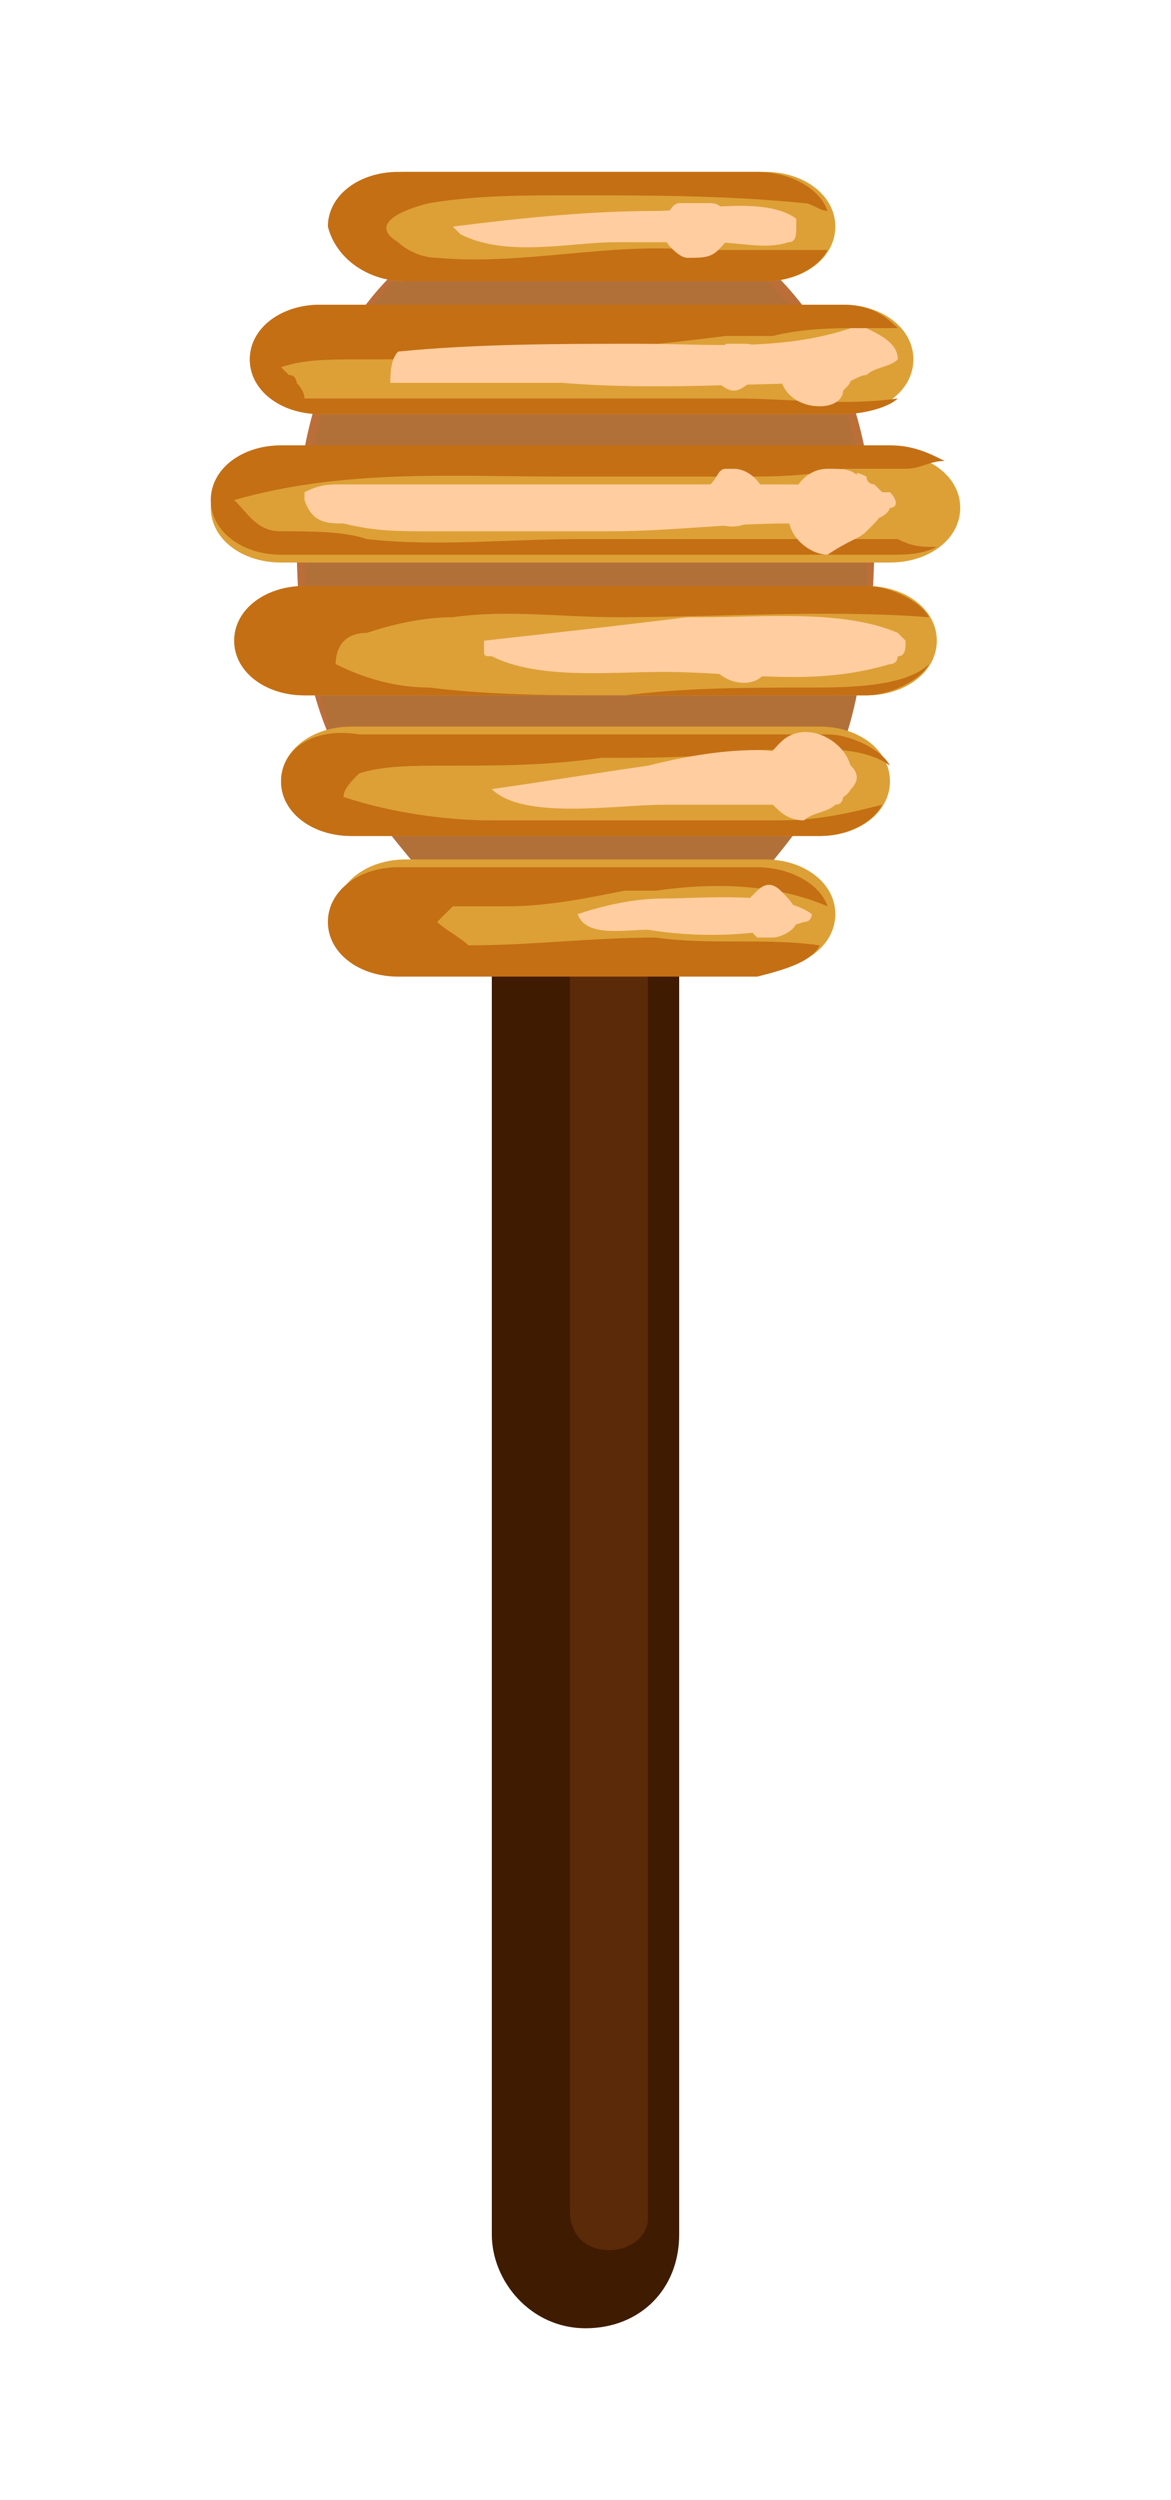 <?xml version="1.0" encoding="utf-8"?>
<!-- Generator: Adobe Illustrator 25.3.1, SVG Export Plug-In . SVG Version: 6.00 Build 0)  -->
<svg version="1.1" id="Layer_1" xmlns="http://www.w3.org/2000/svg" xmlns:xlink="http://www.w3.org/1999/xlink" x="0px" y="0px"
	 viewBox="0 0 15 32" style="enable-background:new 0 0 15 32;" xml:space="preserve">
<style type="text/css">
	.st0{fill:#3F1B01;}
	.st1{fill:#5B2A09;}
	.st2{fill:#BC6E39;}
	.st3{fill:#B27039;}
	.st4{fill:#DDA036;}
	.st5{fill:#C46F14;}
	.st6{fill:#FFCD9F;}
</style>
<g>
	<path class="st0" d="M7.5,29.8L7.5,29.8c-0.7,0-1.2-0.6-1.2-1.2V12.2c0-0.7,0.6-1.2,1.2-1.2h0c0.7,0,1.2,0.6,1.2,1.2v16.4
		C8.7,29.3,8.2,29.8,7.5,29.8z"/>
	<path class="st1" d="M7.8,28.8L7.8,28.8c-0.3,0-0.5-0.2-0.5-0.5V11.2c0-0.3,0.2-0.5,0.5-0.5h0c0.3,0,0.5,0.2,0.5,0.5v17.2
		C8.3,28.6,8.1,28.8,7.8,28.8z"/>
	<g>
		<path class="st2" d="M7.4,2.4C7,2.4,3.8,2.9,3.8,6.9c0,3,1.1,3.4,1.9,4.6c0.2,0.2,0.3,0.5,0.4,0.9h2.8c0.1-0.3,0.2-0.6,0.4-0.8
			c0.7-1.2,1.9-1.6,1.9-4.7C11.1,2.8,7.9,2.4,7.4,2.4z"/>
		<path class="st3" d="M6.9,12.3c0.7-0.1,1.4-0.1,2.1,0.1c0.7-1.7,2.2-1.8,2.1-5.3c0-4.1-3.2-4.6-3.7-4.6C7,2.4,3.9,2.9,3.9,7
			c0,3.5,1.5,3.6,2.2,5.3C6.3,12.3,6.6,12.3,6.9,12.3z"/>
		<path class="st4" d="M3.6,7.2c-0.5,0-0.9-0.3-0.9-0.7c0-0.4,0.4-0.7,0.9-0.7l7.8,0c0.5,0,0.9,0.3,0.9,0.7c0,0.4-0.4,0.7-0.9,0.7
			L3.6,7.2z"/>
		<path class="st4" d="M3.9,8.9C3.4,8.9,3,8.6,3,8.2c0-0.4,0.4-0.7,0.9-0.7l7.2,0c0.5,0,0.9,0.3,0.9,0.7c0,0.4-0.4,0.7-0.9,0.7
			L3.9,8.9z"/>
		<path class="st4" d="M4.5,10.7c-0.5,0-0.9-0.3-0.9-0.7c0-0.4,0.4-0.7,0.9-0.7l6,0c0.5,0,0.9,0.3,0.9,0.7c0,0.4-0.4,0.7-0.9,0.7
			L4.5,10.7z"/>
		<path class="st4" d="M5.2,12.4c-0.5,0-0.9-0.3-0.9-0.7c0-0.4,0.4-0.7,0.9-0.7l4.6,0c0.5,0,0.9,0.3,0.9,0.7c0,0.4-0.4,0.7-0.9,0.7
			L5.2,12.4z"/>
		<path class="st5" d="M12,7c-0.2,0-0.3,0-0.5-0.1c-0.1,0-0.2,0-0.3,0c-0.4,0-0.7,0-1,0c-0.9,0-1.8,0-2.8,0c-0.9,0-1.8,0.1-2.7,0
			C4.4,6.8,4,6.8,3.6,6.8C3.3,6.8,3.2,6.6,3,6.4C4.4,6,5.8,6.1,7.2,6.1c0.8,0,1.6,0,2.3,0c0.4,0,0.8,0,1.3-0.1c0.2,0,0.5,0,0.8,0
			c0.2,0,0.3-0.1,0.5-0.1c-0.2-0.1-0.4-0.2-0.7-0.2l-7.8,0c-0.5,0-0.9,0.3-0.9,0.7c0,0.4,0.4,0.7,0.9,0.7l7.8,0
			C11.6,7.1,11.8,7.1,12,7z"/>
		<path class="st6" d="M7.8,6.8c0.8,0,1.5-0.1,2.3-0.1c0.2,0,1.2,0.1,1.3-0.2c0,0,0,0,0,0c0.1,0,0.1-0.1,0-0.2c-0.1,0-0.2,0-0.3,0
			c-0.4-0.1-0.8-0.1-1.2-0.1c-0.7,0-1.3,0-2,0c-0.2,0-0.4,0-0.6,0c-0.7,0-1.4,0-2,0c-0.3,0-0.6,0-0.9,0c-0.2,0-0.3,0-0.5,0.1
			c0,0,0,0.1,0,0.1C4,6.7,4.2,6.7,4.4,6.7c0.4,0.1,0.7,0.1,1.1,0.1C6.2,6.8,7,6.8,7.8,6.8z"/>
		<path class="st6" d="M11.1,6.8c0,0,0.1-0.1,0.1-0.1c0,0,0,0,0,0c0.1-0.1,0.2-0.3,0.1-0.4c0,0-0.1-0.1-0.1-0.1c0,0-0.1,0-0.1-0.1
			c0,0-0.2-0.1-0.1,0c-0.1-0.1-0.2-0.1-0.4-0.1c-0.3,0-0.5,0.3-0.5,0.6c0,0.3,0.3,0.5,0.5,0.5C10.9,6.9,11,6.9,11.1,6.8z"/>
		<path class="st6" d="M9.8,6.5C9.8,6.5,9.8,6.5,9.8,6.5c0-0.1,0-0.1,0-0.1C9.8,6.2,9.6,6,9.4,6c0,0-0.1,0-0.1,0
			C9.2,6,9.2,6.1,9.1,6.2c0,0-0.1,0.1-0.1,0.1c0,0.1,0,0.3,0.2,0.4C9.4,6.8,9.7,6.7,9.8,6.5z"/>
		<path class="st5" d="M11.9,8.5c-0.3,0.3-1.1,0.3-1.5,0.3c-0.8,0-1.6,0-2.4,0.1c-0.9,0-1.7,0-2.5-0.1c-0.4,0-0.8-0.1-1.2-0.3
			c0-0.2,0.1-0.4,0.4-0.4C5,8,5.4,7.9,5.8,7.9c0.7-0.1,1.4,0,2.1,0c1.3,0,2.7-0.1,4,0c-0.1-0.2-0.5-0.4-0.8-0.4l-7.2,0
			C3.4,7.5,3,7.8,3,8.2c0,0.4,0.4,0.7,0.9,0.7l7.2,0C11.4,8.9,11.8,8.7,11.9,8.5z"/>
		<path class="st5" d="M4.5,10.7l6,0c0.4,0,0.7-0.2,0.8-0.4c-0.4,0.1-0.8,0.2-1.3,0.2c-0.8,0-1.6,0-2.5,0c-0.4,0-0.8,0-1.2,0
			c0,0,0,0,0,0c-0.6,0-1.3-0.1-1.9-0.3c0,0,0,0,0,0c0-0.1,0.1-0.2,0.2-0.3c0.3-0.1,0.7-0.1,1.1-0.1c0.7,0,1.3,0,2-0.1
			c0.7,0,1.3,0,2-0.1c0.5,0,1.3-0.1,1.7,0.2c-0.1-0.2-0.5-0.4-0.8-0.4l-6,0C4,9.3,3.6,9.6,3.6,10C3.6,10.4,4,10.7,4.5,10.7z"/>
		<path class="st5" d="M10.5,12.1c-0.7-0.1-1.4,0-2.1-0.1c-0.8,0-1.6,0.1-2.4,0.1c0,0,0,0,0,0c-0.1-0.1-0.3-0.2-0.4-0.3
			c0.1-0.1,0.2-0.2,0.2-0.2c0,0,0,0,0,0c0.2,0,0.5,0,0.7,0c0.5,0,1-0.1,1.5-0.2c0.1,0,0.3,0,0.4,0c0.7-0.1,1.5-0.1,2.2,0.2
			c-0.1-0.3-0.5-0.5-0.9-0.5l-4.6,0c-0.5,0-0.9,0.3-0.9,0.7c0,0.4,0.4,0.7,0.9,0.7l4.6,0C10.1,12.4,10.4,12.3,10.5,12.1z"/>
		<path class="st4" d="M4.1,5.3C3.6,5.3,3.2,5,3.2,4.6c0-0.4,0.4-0.7,0.9-0.7l6.7,0c0.5,0,0.9,0.3,0.9,0.7c0,0.4-0.4,0.7-0.9,0.7
			L4.1,5.3z"/>
		<path class="st5" d="M11.5,5.1C11.5,5.1,11.5,5.1,11.5,5.1c-0.7,0.1-1.4,0-2.1,0c0,0,0,0-0.1,0c-0.9,0-1.8,0-2.8,0
			c-0.6,0-1.2,0-1.7,0c-0.2,0-0.6,0-0.9,0C3.9,5,3.8,4.9,3.8,4.9c0,0,0-0.1-0.1-0.1c0,0,0,0-0.1-0.1c0,0,0,0,0,0c0,0,0,0,0,0
			c0.3-0.1,0.6-0.1,1-0.1c0.7,0,1.5,0,2.2-0.1c0.8,0,1.7-0.1,2.5-0.2c0.2,0,0.4,0,0.6,0c0.4-0.1,0.8-0.1,1.1-0.1c0.2,0,0.3,0,0.5,0
			c-0.2-0.2-0.4-0.3-0.7-0.3l-6.7,0c-0.5,0-0.9,0.3-0.9,0.7c0,0.4,0.4,0.7,0.9,0.7l6.7,0C11.1,5.3,11.4,5.2,11.5,5.1z"/>
		<path class="st4" d="M5.2,3.6c-0.5,0-0.9-0.3-0.9-0.7c0-0.4,0.4-0.7,0.9-0.7l4.6,0c0.5,0,0.9,0.3,0.9,0.7c0,0.4-0.4,0.7-0.9,0.7
			L5.2,3.6z"/>
		<path class="st5" d="M5.2,3.6l4.6,0c0.4,0,0.7-0.2,0.8-0.4c-0.6,0-1.1,0-1.7,0C7.8,3.1,6.7,3.4,5.6,3.3c-0.2,0-0.4-0.1-0.5-0.2
			C4.6,2.8,5.5,2.6,5.5,2.6c0,0,0,0,0,0c0.6-0.1,1.2-0.1,1.8-0.1c1,0,2,0,3,0.1c0.1,0,0.2,0.1,0.3,0.1c-0.1-0.3-0.5-0.5-0.9-0.5
			l-4.6,0c-0.5,0-0.9,0.3-0.9,0.7C4.3,3.3,4.7,3.6,5.2,3.6z"/>
		<path class="st6" d="M7.2,4.9c1.2,0.1,2.4,0,3.6,0c0.1,0,0.2-0.1,0.3-0.1c0.1-0.1,0.3-0.1,0.4-0.2c0,0,0,0,0,0
			c0-0.2-0.2-0.3-0.4-0.4c0,0,0,0-0.1,0c0,0-0.1,0-0.1,0c-0.9,0.3-1.8,0.2-2.7,0.2c-1,0-2.1,0-3.1,0.1C5,4.6,5,4.8,5,4.9
			C5.8,4.9,6.5,4.9,7.2,4.9z"/>
		<path class="st6" d="M9.1,3.1c0.4,0,0.7,0.1,1,0c0.1,0,0.1-0.1,0.1-0.2c0,0,0-0.1,0-0.1C9.8,2.5,8.9,2.7,8.4,2.7
			c-0.9,0-1.8,0.1-2.6,0.2c0,0,0,0,0.1,0.1c0.6,0.3,1.4,0.1,2,0.1C8.2,3.1,8.7,3.1,9.1,3.1z"/>
		<path class="st6" d="M11.4,8.5c0.1,0,0.1-0.1,0.1-0.1c0.1,0,0.1-0.1,0.1-0.2c0,0-0.1-0.1-0.1-0.1C10.8,7.8,9.8,7.9,9,7.9
			c-0.1,0-0.1,0-0.2,0C8,8,7.1,8.1,6.2,8.2l0,0.1c0,0.1,0,0.1,0.1,0.1c0.6,0.3,1.5,0.2,2.2,0.2C9.5,8.6,10.4,8.8,11.4,8.5z"/>
		<path class="st6" d="M8.5,10.3c0.6,0,1.1,0,1.7,0c0.2,0,0.6,0,0.7-0.2c0.1-0.1,0.1-0.2,0-0.3c0,0,0,0,0,0
			c-0.1-0.1-0.3-0.1-0.4-0.1c-0.3,0-0.5-0.1-0.8-0.1c-0.5,0-1,0.1-1.4,0.2c-0.7,0.1-1.3,0.2-2,0.3c0,0,0,0,0,0
			C6.7,10.5,7.9,10.3,8.5,10.3z"/>
		<path class="st6" d="M10.3,11.8c0.1,0,0.1-0.1,0.1-0.1c-0.4-0.3-1.4-0.2-1.9-0.2c-0.4,0-0.8,0.1-1.1,0.2c0,0,0,0,0,0
			C7.5,12,8,11.9,8.3,11.9C8.9,12,9.7,12,10.3,11.8z"/>
		<g>
			<path class="st6" d="M10.5,4.3C10.5,4.3,10.5,4.3,10.5,4.3C10.5,4.3,10.5,4.3,10.5,4.3z"/>
			<path class="st6" d="M10.8,5C10.9,4.9,10.9,4.9,10.8,5c0.1-0.1,0.1-0.1,0.1-0.2c0-0.1,0-0.2-0.1-0.2c0,0-0.1,0-0.1-0.1
				c0,0-0.1-0.1-0.1-0.1c0,0,0,0,0,0c0,0,0,0-0.1,0c0,0-0.1,0-0.1,0c-0.2,0-0.4,0-0.4,0.2C10,4.6,10,4.7,10,4.8
				c0,0.2,0.2,0.4,0.5,0.4C10.7,5.2,10.8,5.1,10.8,5z"/>
		</g>
		<path class="st6" d="M9.7,4.8c0-0.1,0-0.1,0-0.2c0,0,0-0.1,0-0.1c0-0.1-0.1-0.1-0.2-0.1c-0.1,0-0.1,0-0.2,0
			C9.2,4.5,9.1,4.6,9.1,4.8C9.2,4.9,9.3,5,9.4,5C9.5,5,9.6,4.9,9.7,4.8z"/>
		<path class="st6" d="M9.2,3.2C9.3,3.1,9.3,3.1,9.3,3c0,0,0,0,0,0c0-0.2,0-0.4-0.2-0.4c-0.1,0-0.3,0-0.4,0C8.6,2.6,8.5,2.8,8.5,3
			c0,0.1,0.2,0.3,0.3,0.3C9,3.3,9.1,3.3,9.2,3.2z"/>
		<path class="st6" d="M9.8,8.6c0.1-0.1,0.1-0.2,0.1-0.3c0,0,0,0,0,0C10,8.1,9.9,8,9.8,7.9c0,0-0.1,0-0.1,0c0.1,0,0,0-0.1,0
			c-0.1,0-0.1,0-0.2,0C9.3,7.9,9.1,8,9.1,8.1C9,8.2,9,8.4,9.1,8.5C9.3,8.8,9.7,8.8,9.8,8.6z"/>
		<path class="st6" d="M10.7,10.3C10.7,10.3,10.7,10.3,10.7,10.3c0.1,0,0.1-0.1,0.1-0.1c0.4-0.5-0.4-1.1-0.8-0.7
			C9.9,9.6,9.8,9.7,9.8,9.9c0,0.1,0,0.2,0.1,0.4c0.1,0.1,0.2,0.2,0.4,0.2C10.4,10.4,10.6,10.4,10.7,10.3z"/>
		<path class="st6" d="M9.9,12c0.1,0,0.3-0.1,0.3-0.2c0,0,0-0.1,0-0.1c0-0.1-0.1-0.2-0.2-0.3c-0.1-0.1-0.2-0.1-0.3,0
			c0,0-0.1,0.1-0.1,0.1c-0.1,0.1-0.1,0.1-0.1,0.2c0,0.1,0.1,0.2,0.2,0.3C9.8,12,9.9,12,9.9,12z"/>
	</g>
</g>
</svg>
